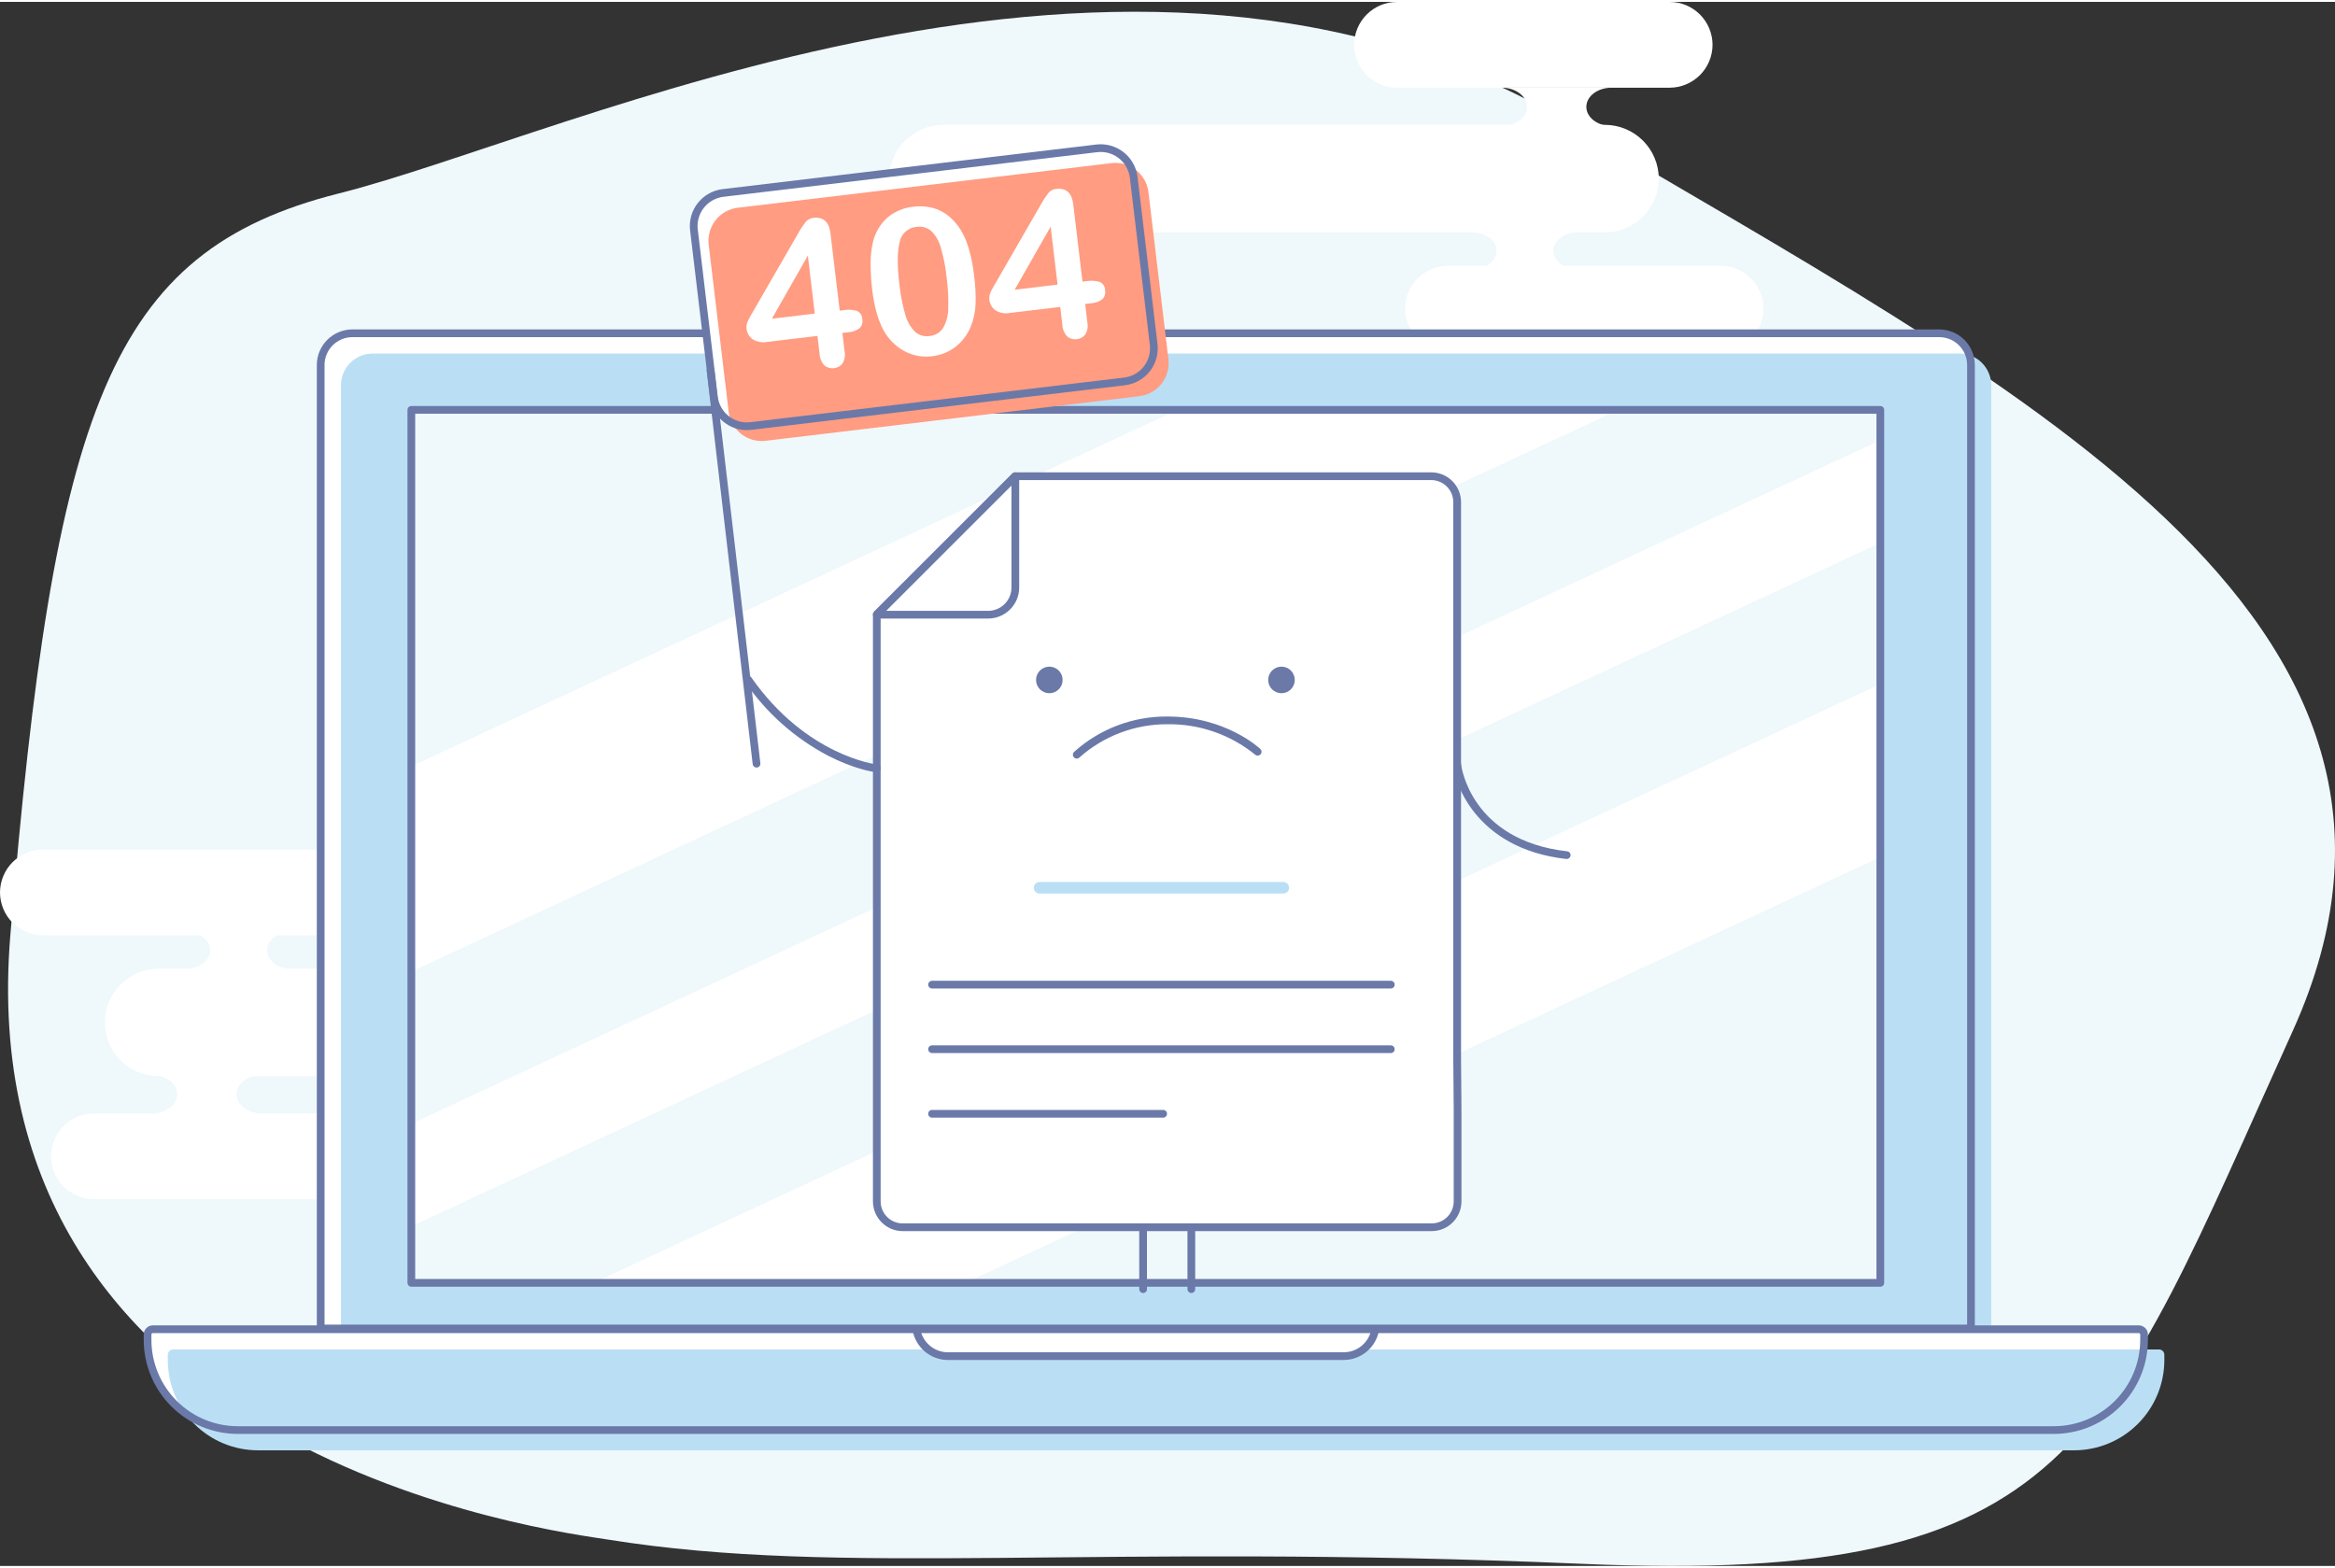 <svg xmlns="http://www.w3.org/2000/svg" width="548" height="368"  viewBox="0 0 549.861 368.359">
    <rect x="0" y="0" width="549.861" height="368.359" fill="#333333" stroke="none"/>
    <defs>
        <style>
            .cls-1,.cls-2{fill:none}.cls-1{clip-rule:evenodd}.cls-3{clip-path:url(#clip-path)}.cls-4{clip-path:url(#clip-path-2)}.cls-5{clip-path:url(#clip-path-3)}.cls-6{fill:#eff8fb}.cls-7{clip-path:url(#clip-path-4)}.cls-8{fill:#fff}.cls-9{clip-path:url(#clip-path-6)}.cls-10{clip-path:url(#clip-path-8)}.cls-11{clip-path:url(#clip-path-10)}.cls-12{clip-path:url(#clip-path-12)}.cls-13{clip-path:url(#clip-path-14)}.cls-14{clip-path:url(#clip-path-16)}.cls-15{clip-path:url(#clip-path-18)}.cls-16{clip-path:url(#clip-path-20)}.cls-17{clip-path:url(#clip-path-22)}.cls-18{clip-path:url(#clip-path-24)}.cls-19{clip-path:url(#clip-path-26)}.cls-20{fill:#badff5}.cls-21{clip-path:url(#clip-path-28)}.cls-22{fill:#6a79a8}.cls-23{clip-path:url(#clip-path-30)}.cls-24{clip-path:url(#clip-path-32)}.cls-25{clip-path:url(#clip-path-34)}.cls-26{clip-path:url(#clip-path-36)}.cls-27{clip-path:url(#clip-path-38)}.cls-28{clip-path:url(#clip-path-40)}.cls-29{clip-path:url(#clip-path-42)}.cls-30{clip-path:url(#clip-path-44)}.cls-31{clip-path:url(#clip-path-45)}.cls-32{clip-path:url(#clip-path-46)}.cls-33{clip-path:url(#clip-path-47)}.cls-34{clip-path:url(#clip-path-49)}.cls-35{clip-path:url(#clip-path-51)}.cls-36{clip-path:url(#clip-path-53)}.cls-37{clip-path:url(#clip-path-55)}.cls-38{clip-path:url(#clip-path-57)}.cls-39{clip-path:url(#clip-path-59)}.cls-40{clip-path:url(#clip-path-61)}.cls-41{clip-path:url(#clip-path-63)}.cls-42{clip-path:url(#clip-path-65)}.cls-43{clip-path:url(#clip-path-67)}.cls-44{clip-path:url(#clip-path-69)}.cls-45{clip-path:url(#clip-path-71)}.cls-46{clip-path:url(#clip-path-73)}.cls-47{clip-path:url(#clip-path-75)}.cls-48{fill:#ff9c81}.cls-49{clip-path:url(#clip-path-77)}.cls-50{clip-path:url(#clip-path-79)}.cls-51{clip-path:url(#clip-path-81)}.cls-52{clip-path:url(#clip-path-83)}.cls-53{clip-path:url(#clip-path-85)}.cls-54{clip-path:url(#clip-path-87)}.cls-55{clip-path:url(#clip-path-89)}.cls-56{clip-path:url(#clip-path-91)}.cls-57{clip-path:url(#clip-path-93)}
        </style>
        <clipPath id="clip-path">
            <path d="M0 0h549.861v368.359H0z" class="cls-2"/>
        </clipPath>
        <clipPath id="clip-path-2">
            <path id="Caminho_861" d="M145.753-446.758C134.148-448.621-5.287-465.4 4.977-589.181s23.147-161 77.357-174.62 185.986-78.061 289.39-16.787 214.986 116.23 170.707 214.067-51.531 130.473-167.056 125.48-174.439 3.143-229.622-5.717" class="cls-1" data-name="Caminho 861" transform="translate(-4.437 806.589)"/>
        </clipPath>
        <clipPath id="clip-path-3">
            <path id="Caminho_860" d="M-96-314.467h635.533V-950H-96z" class="cls-2" data-name="Caminho 860" transform="translate(96 950)"/>
        </clipPath>
        <clipPath id="clip-path-4">
            <path id="Caminho_864" d="M630.077-722.574h-155.89a12.707 12.707 0 0 1-12.669-12.669 12.707 12.707 0 0 1 12.669-12.67h155.89a12.707 12.707 0 0 1 12.669 12.67 12.707 12.707 0 0 1-12.669 12.669" class="cls-1" data-name="Caminho 864" transform="translate(-461.518 747.913)"/>
        </clipPath>
        <clipPath id="clip-path-6">
            <path id="Caminho_867" d="M777-791.494h-64.2a10.135 10.135 0 0 1-10.107-10.106 10.135 10.135 0 0 1 10.107-10.105H777a10.135 10.135 0 0 1 10.1 10.105 10.135 10.135 0 0 1-10.1 10.106" class="cls-1" data-name="Caminho 867" transform="translate(-702.693 811.705)"/>
        </clipPath>
        <clipPath id="clip-path-8">
            <path id="Caminho_870" d="M803.456-654.606h-64.2a10.135 10.135 0 0 1-10.105-10.105 10.135 10.135 0 0 1 10.105-10.105h64.2a10.133 10.133 0 0 1 10.1 10.105 10.132 10.132 0 0 1-10.1 10.105" class="cls-1" data-name="Caminho 870" transform="translate(-729.154 674.817)"/>
        </clipPath>
        <clipPath id="clip-path-10">
            <path id="Caminho_873" d="M788.805-683.447c-3.13 0-5.667-1.936-5.667-4.323s2.537-4.324 5.667-4.324h-24.726c3.13 0 5.667 1.936 5.667 4.324s-2.537 4.323-5.667 4.323h24.726" class="cls-1" data-name="Caminho 873" transform="translate(-764.079 692.094)"/>
        </clipPath>
        <clipPath id="clip-path-12">
            <path id="Caminho_876" d="M805.146-758.157c-3.267 0-5.916-2.021-5.916-4.513s2.649-4.513 5.916-4.513h-25.81c3.267 0 5.915 2.021 5.915 4.513s-2.648 4.513-5.915 4.513h25.81" class="cls-1" data-name="Caminho 876" transform="translate(-779.336 767.183)"/>
        </clipPath>
        <clipPath id="clip-path-14">
            <path id="Caminho_879" d="M67.271-310.134h155.89a12.707 12.707 0 0 1 12.669 12.669 12.707 12.707 0 0 1-12.669 12.665H67.271A12.707 12.707 0 0 1 54.6-297.465a12.707 12.707 0 0 1 12.67-12.669" class="cls-1" data-name="Caminho 879" transform="translate(-54.601 310.134)"/>
        </clipPath>
        <clipPath id="clip-path-16">
            <path id="Caminho_882" d="M36.815-235.045h64.2a10.135 10.135 0 0 1 10.105 10.105 10.135 10.135 0 0 1-10.105 10.105h-64.2A10.135 10.135 0 0 1 26.71-224.94a10.135 10.135 0 0 1 10.105-10.105" class="cls-1" data-name="Caminho 882" transform="translate(-26.71 235.045)"/>
        </clipPath>
        <clipPath id="clip-path-18">
            <path id="Caminho_885" d="M10.355-371.933h64.2a10.135 10.135 0 0 1 10.105 10.105 10.135 10.135 0 0 1-10.105 10.105h-64.2A10.135 10.135 0 0 1 .25-361.828a10.135 10.135 0 0 1 10.1-10.105" class="cls-1" data-name="Caminho 885" transform="translate(-.25 371.933)"/>
        </clipPath>
        <clipPath id="clip-path-20">
            <path id="Caminho_888" d="M96.8-329.184c3.13 0 5.667 1.936 5.667 4.324s-2.538 4.324-5.667 4.324h24.726c-3.13 0-5.667-1.936-5.667-4.324s2.537-4.324 5.667-4.324H96.8" class="cls-1" data-name="Caminho 888" transform="translate(-96.796 329.184)"/>
        </clipPath>
        <clipPath id="clip-path-22">
            <path id="Caminho_891" d="M79.151-254.929c3.267 0 5.915 2.021 5.915 4.513s-2.648 4.513-5.915 4.513h25.81c-3.267 0-5.915-2.021-5.915-4.513s2.648-4.513 5.915-4.513h-25.81" class="cls-1" data-name="Caminho 891" transform="translate(-79.151 254.929)"/>
        </clipPath>
        <clipPath id="clip-path-24">
            <path id="Caminho_894" d="M555.225-405.386v-226.919a7.49 7.49 0 0 0-7.467-7.469H174.071a7.491 7.491 0 0 0-7.469 7.469v226.919h388.623" class="cls-1" data-name="Caminho 894" transform="translate(-166.602 639.774)"/>
        </clipPath>
        <clipPath id="clip-path-26">
            <path id="Caminho_897" d="M565.733-394.88V-621.8a7.493 7.493 0 0 0-7.472-7.469H184.577a7.491 7.491 0 0 0-7.469 7.469v226.92h388.625" class="cls-1" data-name="Caminho 897" transform="translate(-177.108 629.268)"/>
        </clipPath>
        <clipPath id="clip-path-28">
            <path id="Caminho_900" d="M166.418-407.386h386.807V-633.4a6.567 6.567 0 0 0-6.56-6.561H172.979a6.568 6.568 0 0 0-6.561 6.561zm387.715 1.816H165.51a.908.908 0 0 1-.908-.908V-633.4a8.386 8.386 0 0 1 8.377-8.377h373.686a8.387 8.387 0 0 1 8.375 8.377v226.919a.909.909 0 0 1-.908.908z" class="cls-1" data-name="Caminho 900" transform="translate(-164.602 641.774)"/>
        </clipPath>
        <clipPath id="clip-path-30">
            <path id="Caminho_903" d="M525.7-99.322H98.025A21.252 21.252 0 0 1 76.8-120.55v-1.274a1.245 1.245 0 0 1 1.245-1.245h467.663a1.242 1.242 0 0 1 1.244 1.245v1.246A21.278 21.278 0 0 1 525.7-99.322" class="cls-1" data-name="Caminho 903" transform="translate(-76.797 123.069)"/>
        </clipPath>
        <clipPath id="clip-path-32">
            <path id="Caminho_906" d="M536.206-88.816H108.531A21.252 21.252 0 0 1 87.3-110.044v-1.274a1.245 1.245 0 0 1 1.245-1.245h467.671a1.245 1.245 0 0 1 1.244 1.245v1.246a21.278 21.278 0 0 1-21.254 21.256" class="cls-1" data-name="Caminho 906" transform="translate(-87.303 112.563)"/>
        </clipPath>
        <clipPath id="clip-path-34">
            <path id="Caminho_909" d="M76.95-123.253a.337.337 0 0 0-.337.337v1.274a20.343 20.343 0 0 0 20.32 20.32h427.673a20.368 20.368 0 0 0 20.346-20.348v-1.246a.336.336 0 0 0-.336-.337zm447.656 23.746H96.933A22.161 22.161 0 0 1 74.8-121.643v-1.274a2.155 2.155 0 0 1 2.153-2.153h467.663a2.153 2.153 0 0 1 2.152 2.153v1.246a22.188 22.188 0 0 1-22.162 22.164z" class="cls-1" data-name="Caminho 909" transform="translate(-74.797 125.069)"/>
        </clipPath>
        <clipPath id="clip-path-36">
            <path id="Caminho_912" d="M475.6-123.054a7.586 7.586 0 0 0 7.471 6.328h93.136a7.586 7.586 0 0 0 7.472-6.328H475.6" class="cls-1" data-name="Caminho 912" transform="translate(-475.604 123.054)"/>
        </clipPath>
        <clipPath id="clip-path-38">
            <path id="Caminho_915" d="M475.672-123.239a6.64 6.64 0 0 0 6.311 4.513h93.136a6.64 6.64 0 0 0 6.312-4.513zm99.447 6.329h-93.136a8.452 8.452 0 0 1-8.367-7.09.909.909 0 0 1 .2-.736.908.908 0 0 1 .693-.321h108.082a.908.908 0 0 1 .692.321.907.907 0 0 1 .2.735 8.452 8.452 0 0 1-8.367 7.088z" class="cls-1" data-name="Caminho 915" transform="translate(-473.604 125.055)"/>
        </clipPath>
        <clipPath id="clip-path-40">
            <path id="Caminho_918" d="M213.628-394.446h345.926v-205.6H213.628z" class="cls-1" data-name="Caminho 918" transform="translate(-213.628 600.05)"/>
        </clipPath>
        <clipPath id="clip-path-42">
            <path id="Caminho_929" d="M213.628-600.05h345.926v205.6H213.628z" class="cls-1" data-name="Caminho 929" transform="translate(-213.628 600.05)"/>
        </clipPath>
        <clipPath id="clip-path-44">
            <path id="Retângulo_1513" d="M0 0h744.482v344.55H0z" class="cls-2" data-name="Retângulo 1513"/>
        </clipPath>
        <clipPath id="clip-path-45">
            <path id="Caminho_921" d="M-215.5-472.69l-51.943-24.174 545.964-254.088 51.941 24.174L-215.5-472.69" class="cls-1" data-name="Caminho 921" transform="translate(267.445 750.952)"/>
        </clipPath>
        <clipPath id="clip-path-46">
            <path id="Caminho_920" d="M213-394.906h346.365V-601H213z" class="cls-2" data-name="Caminho 920" transform="translate(-213 601)"/>
        </clipPath>
        <clipPath id="clip-path-47">
            <path id="Caminho_924" d="M-37.907-394.068l-25.972-12.087 545.963-254.088 25.975 12.087-545.966 254.088" class="cls-1" data-name="Caminho 924" transform="translate(63.879 660.243)"/>
        </clipPath>
        <clipPath id="clip-path-49">
            <path id="Caminho_927" d="M115.824-322.522L72.043-342.9 618.01-596.986l43.779 20.376-545.965 254.088" class="cls-1" data-name="Caminho 927" transform="translate(-72.043 596.986)"/>
        </clipPath>
        <clipPath id="clip-path-51">
            <path id="Caminho_932" d="M213.444-396.445h344.11v-203.789h-344.11zm345.018 1.816H212.536a.908.908 0 0 1-.908-.908v-205.6a.908.908 0 0 1 .908-.908h345.926a.906.906 0 0 1 .908.908v205.6a.906.906 0 0 1-.908.908z" class="cls-1" data-name="Caminho 932" transform="translate(-211.628 602.05)"/>
        </clipPath>
        <clipPath id="clip-path-53">
            <path id="Caminho_935" d="M455.088-533.076v138.239a6.1 6.1 0 0 0 6.112 6.093h124.552a6.1 6.1 0 0 0 6.112-6.093v-21.545l-.1-11.874v-131.278a6.1 6.1 0 0 0-6.112-6.093h-98.011L455.088-533.1v.029" class="cls-1" data-name="Caminho 935" transform="translate(-455.088 565.631)"/>
        </clipPath>
        <clipPath id="clip-path-55">
            <path id="Caminho_938" d="M454.9-533.82v137.891a5.2 5.2 0 0 0 5.2 5.185h124.552a5.2 5.2 0 0 0 5.2-5.185v-21.545l-.1-11.867v-131.286a5.2 5.2 0 0 0-5.2-5.185h-97.635zm5.209 144.892a7.019 7.019 0 0 1-7.02-7V-534.21a.907.907 0 0 1 .266-.628l32.55-32.524a.908.908 0 0 1 .642-.266h98.011a7.018 7.018 0 0 1 7.02 7v131.278l.1 11.867v21.553a7.018 7.018 0 0 1-7.02 7H460.106z" class="cls-1" data-name="Caminho 938" transform="translate(-453.088 567.631)"/>
        </clipPath>
        <clipPath id="clip-path-57">
            <path id="Caminho_941" d="M485.705-564.525l-29.517 29.519H480.2a5.471 5.471 0 0 0 3.895-1.613 5.471 5.471 0 0 0 1.613-3.9zM454-533.19a.908.908 0 0 1-.839-.56.909.909 0 0 1 .2-.99l32.617-32.619a.906.906 0 0 1 .989-.2.908.908 0 0 1 .561.839v26.2a7.272 7.272 0 0 1-2.145 5.179 7.276 7.276 0 0 1-5.179 2.145z" class="cls-1" data-name="Caminho 941" transform="translate(-453.088 567.626)"/>
        </clipPath>
        <clipPath id="clip-path-59">
            <path id="Caminho_944" d="M595.28-352.376h-57.4a1.362 1.362 0 0 1-1.362-1.362 1.362 1.362 0 0 1 1.362-1.362h57.4a1.362 1.362 0 0 1 1.362 1.362 1.362 1.362 0 0 1-1.362 1.362" class="cls-1" data-name="Caminho 944" transform="translate(-536.521 355.1)"/>
        </clipPath>
        <clipPath id="clip-path-61">
            <path id="Caminho_947" d="M590.69-268.528H482.656a.908.908 0 0 1-.908-.908.908.908 0 0 1 .908-.908H590.69a.908.908 0 0 1 .908.908.908.908 0 0 1-.908.908" class="cls-1" data-name="Caminho 947" transform="translate(-481.748 270.344)"/>
        </clipPath>
        <clipPath id="clip-path-63">
            <path id="Caminho_950" d="M590.69-302.03H482.656a.908.908 0 0 1-.908-.908.908.908 0 0 1 .908-.908H590.69a.908.908 0 0 1 .908.908.908.908 0 0 1-.908.908" class="cls-1" data-name="Caminho 950" transform="translate(-481.748 303.846)"/>
        </clipPath>
        <clipPath id="clip-path-65">
            <path id="Caminho_953" d="M537.079-235.026h-54.423a.908.908 0 0 1-.908-.908.908.908 0 0 1 .908-.908h54.423a.908.908 0 0 1 .908.908.908.908 0 0 1-.908.908" class="cls-1" data-name="Caminho 953" transform="translate(-481.748 236.842)"/>
        </clipPath>
        <clipPath id="clip-path-67">
            <path id="Caminho_956" d="M557.718-431.049a.906.906 0 0 1-.638-.262.907.907 0 0 1-.008-1.284 32.4 32.4 0 0 1 22.013-8.352c13.59 0 21.528 7.324 21.859 7.635a.908.908 0 0 1 .039 1.284.908.908 0 0 1-1.283.039 32.089 32.089 0 0 0-20.614-7.142 31.037 31.037 0 0 0-20.721 7.812.9.9 0 0 1-.646.27" class="cls-1" data-name="Caminho 956" transform="translate(-556.809 440.947)"/>
        </clipPath>
        <clipPath id="clip-path-69">
            <path id="Caminho_959" d="M543.959-463.692a3.129 3.129 0 0 0-3.129-3.129 3.129 3.129 0 0 0-3.129 3.129 3.129 3.129 0 0 0 3.129 3.129 3.129 3.129 0 0 0 3.129-3.129" class="cls-1" data-name="Caminho 959" transform="translate(-537.701 466.821)"/>
        </clipPath>
        <clipPath id="clip-path-71">
            <path id="Caminho_962" d="M664.379-463.692a3.129 3.129 0 0 0-3.129-3.129 3.129 3.129 0 0 0-3.129 3.129 3.129 3.129 0 0 0 3.129 3.129 3.129 3.129 0 0 0 3.129-3.129" class="cls-1" data-name="Caminho 962" transform="translate(-658.121 466.821)"/>
        </clipPath>
        <clipPath id="clip-path-73">
            <path id="Caminho_965" d="M461.573-680.9l-88.013 10.507a7.83 7.83 0 0 1-8.7-6.846l-4.7-39.338a7.83 7.83 0 0 1 6.847-8.7l88.012-10.507a7.83 7.83 0 0 1 8.7 6.847l4.7 39.338a7.83 7.83 0 0 1-6.846 8.7" class="cls-1" data-name="Caminho 965" transform="translate(-360.105 735.844)"/>
        </clipPath>
        <clipPath id="clip-path-75">
            <path id="Caminho_968" d="M469.232-673.241l-88.013 10.507a7.83 7.83 0 0 1-8.7-6.846l-4.7-39.338a7.83 7.83 0 0 1 6.846-8.7l88.013-10.507a7.83 7.83 0 0 1 8.7 6.847l4.7 39.338a7.83 7.83 0 0 1-6.847 8.7" class="cls-1" data-name="Caminho 968" transform="translate(-367.764 728.185)"/>
        </clipPath>
        <clipPath id="clip-path-77">
            <path id="Caminho_971" d="M454.862-736.028a6.94 6.94 0 0 0-.826.05l-88.013 10.507a6.931 6.931 0 0 0-6.053 7.695l4.7 39.338a6.878 6.878 0 0 0 2.593 4.62 6.885 6.885 0 0 0 5.1 1.433l88.013-10.508a6.931 6.931 0 0 0 6.053-7.694l-4.7-39.338a6.933 6.933 0 0 0-6.867-6.103zm-83.339 65.508a8.672 8.672 0 0 1-5.385-1.872 8.682 8.682 0 0 1-3.274-5.832l-4.7-39.338a8.749 8.749 0 0 1 7.64-9.713l88.013-10.507a8.748 8.748 0 0 1 9.713 7.64l4.7 39.338a8.749 8.749 0 0 1-7.641 9.713l-88.013 10.507a8.837 8.837 0 0 1-1.054.063z" class="cls-1" data-name="Caminho 971" transform="translate(-358.105 737.844)"/>
        </clipPath>
        <clipPath id="clip-path-79">
            <path id="Caminho_974" d="M393.457-675.95l10.1-1.206-1.629-13.644zm11.25 8.424l-.521-4.369-11.792 1.408a4.877 4.877 0 0 1-3.468-.611 3.545 3.545 0 0 1-1.444-2.615 2.685 2.685 0 0 1 .056-.923 4.712 4.712 0 0 1 .379-1.022q.268-.544.565-1.056t.732-1.254l10.461-18.14a19.092 19.092 0 0 1 1.724-2.624 2.681 2.681 0 0 1 1.8-.966q3.57-.426 4.058 3.661l2.17 18.181 1.01-.121a7.19 7.19 0 0 1 2.96.147 2.131 2.131 0 0 1 1.35 2.031 2.266 2.266 0 0 1-.656 2.091 4.732 4.732 0 0 1-2.6.942l-1.433.171.522 4.369a3.928 3.928 0 0 1-.478 2.785 2.761 2.761 0 0 1-2.032 1.136 2.738 2.738 0 0 1-2.234-.65 3.907 3.907 0 0 1-1.129-2.57z" class="cls-1" data-name="Caminho 974" transform="translate(-387.465 699.739)"/>
        </clipPath>
        <clipPath id="clip-path-81">
            <path id="Caminho_977" d="M469.777-688.907a39.422 39.422 0 0 0-1.356-6.974 8.728 8.728 0 0 0-2.232-3.926 4.29 4.29 0 0 0-3.549-.994 4.377 4.377 0 0 0-3.937 3.639q-.837 3.268-.06 9.774a41.66 41.66 0 0 0 1.38 7.173 9.148 9.148 0 0 0 2.247 4.055 4.14 4.14 0 0 0 3.485 1.049 4.147 4.147 0 0 0 3.2-1.907 9.39 9.39 0 0 0 1.2-4.5 44.1 44.1 0 0 0-.378-7.389zm6.492-.3a40.593 40.593 0 0 1 .321 6.68 15.537 15.537 0 0 1-1.139 5.234 11.625 11.625 0 0 1-3.623 4.769 10.931 10.931 0 0 1-5.458 2.176 10.82 10.82 0 0 1-6.642-1.256 12.371 12.371 0 0 1-4.931-5.081 20.872 20.872 0 0 1-1.583-4.183 36.044 36.044 0 0 1-.951-5.068 49.536 49.536 0 0 1-.387-6.434 21.2 21.2 0 0 1 .591-5.026 11.114 11.114 0 0 1 3.413-5.637 11.131 11.131 0 0 1 6.095-2.526 11.835 11.835 0 0 1 4.486.263 10.1 10.1 0 0 1 3.74 1.888 13.247 13.247 0 0 1 2.972 3.445q2.248 3.661 3.095 10.755z" class="cls-1" data-name="Caminho 977" transform="translate(-451.875 705.657)"/>
        </clipPath>
        <clipPath id="clip-path-83">
            <path id="Caminho_980" d="M519.4-690.985l10.1-1.206-1.629-13.647zm11.25 8.424l-.522-4.369-11.791 1.408a4.878 4.878 0 0 1-3.468-.611 3.543 3.543 0 0 1-1.444-2.615 2.685 2.685 0 0 1 .057-.923 4.707 4.707 0 0 1 .378-1.022q.268-.544.565-1.056t.732-1.254l10.461-18.14a19.083 19.083 0 0 1 1.724-2.624 2.681 2.681 0 0 1 1.8-.965q3.57-.426 4.058 3.661l2.17 18.181 1.01-.121a7.185 7.185 0 0 1 2.959.147 2.129 2.129 0 0 1 1.35 2.03 2.264 2.264 0 0 1-.655 2.091 4.726 4.726 0 0 1-2.6.942l-1.433.171.521 4.369a3.926 3.926 0 0 1-.478 2.785 2.764 2.764 0 0 1-2.032 1.136 2.737 2.737 0 0 1-2.233-.65 3.9 3.9 0 0 1-1.129-2.57z" class="cls-1" data-name="Caminho 980" transform="translate(-513.407 714.774)"/>
        </clipPath>
        <clipPath id="clip-path-85">
            <path id="Caminho_983" d="M780.912-394.743a.877.877 0 0 1-.1-.006c-21.959-2.48-26.562-18.982-26.558-22.129a.908.908 0 0 1 .908-.907.908.908 0 0 1 .907.909c0 .175 2.235 17.757 24.946 20.322a.908.908 0 0 1 .8 1 .908.908 0 0 1-.9.806" class="cls-1" data-name="Caminho 983" transform="translate(-754.251 417.784)"/>
        </clipPath>
        <clipPath id="clip-path-87">
            <path id="Caminho_986" d="M417.587-439.338h-.031c-.879-.03-5.4-.776-11.447-3.882a54.414 54.414 0 0 1-19.534-17.355.908.908 0 0 1 .222-1.265.908.908 0 0 1 1.265.222c12.929 18.45 29.4 20.459 29.556 20.464a.908.908 0 0 1 .877.938.908.908 0 0 1-.907.877" class="cls-1" data-name="Caminho 986" transform="translate(-386.41 462.004)"/>
        </clipPath>
        <clipPath id="clip-path-89">
            <path id="Caminho_989" d="M378.559-528.109a.908.908 0 0 1-.9-.8l-10.837-92.648a.908.908 0 0 1 .8-1.007.907.907 0 0 1 1.007.8l10.837 92.648a.907.907 0 0 1-.8 1.007.849.849 0 0 1-.106.006" class="cls-1" data-name="Caminho 989" transform="translate(-366.815 622.573)"/>
        </clipPath>
        <clipPath id="clip-path-91">
            <path id="Caminho_992" d="M592.142-161.579a.908.908 0 0 1-.908-.908v-14.576a.908.908 0 0 1 .908-.908.908.908 0 0 1 .908.908v14.576a.908.908 0 0 1-.908.908" class="cls-1" data-name="Caminho 992" transform="translate(-591.234 177.97)"/>
        </clipPath>
        <clipPath id="clip-path-93">
            <path id="Caminho_995" d="M617.161-161.579a.908.908 0 0 1-.908-.908v-14.576a.908.908 0 0 1 .908-.908.908.908 0 0 1 .908.908v14.576a.908.908 0 0 1-.908.908" class="cls-1" data-name="Caminho 995" transform="translate(-616.253 177.97)"/>
        </clipPath>
    </defs>
    <g id="img-error404" class="cls-3">
        <g id="Grupo_3592" class="cls-4" data-name="Grupo 3592" transform="translate(1.901 2.322)">
            <g id="Grupo_3591" class="cls-5" data-name="Grupo 3591" transform="translate(-45.594 -65.102)">
                <path id="Caminho_859" d="M-.563-441.013h552.5v-370.576H-.563z" class="cls-6" data-name="Caminho 859" transform="translate(43.887 874.421)"/>
            </g>
        </g>
        <g id="Grupo_3594" class="cls-7" data-name="Grupo 3594" transform="translate(209.394 28.959)">
            <g id="Grupo_3593" class="cls-5" data-name="Grupo 3593" transform="translate(-253.087 -91.738)">
                <path id="Caminho_862" d="M456.518-723.034h185.768v-29.879H456.518z" class="cls-8" data-name="Caminho 862" transform="translate(-205.701 842.381)"/>
            </g>
        </g>
        <g id="Grupo_3596" class="cls-9" data-name="Grupo 3596" transform="translate(318.876)">
            <g id="Grupo_3595" class="cls-5" data-name="Grupo 3595" transform="translate(-362.568 -62.779)">
                <path id="Caminho_865" d="M697.693-791.955h88.947v-24.75h-88.947z" class="cls-8" data-name="Caminho 865" transform="translate(-337.394 877.215)"/>
            </g>
        </g>
        <g id="Grupo_3598" class="cls-10" data-name="Grupo 3598" transform="translate(330.888 62.141)">
            <g id="Grupo_3597" class="cls-5" data-name="Grupo 3597" transform="translate(-374.58 -124.92)">
                <path id="Caminho_868" d="M724.154-655.067H813.1v-24.75h-88.946z" class="cls-8" data-name="Caminho 868" transform="translate(-351.843 802.467)"/>
            </g>
        </g>
        <g id="Grupo_3600" class="cls-11" data-name="Grupo 3600" transform="translate(346.742 54.298)">
            <g id="Grupo_3599" class="cls-5" data-name="Grupo 3599" transform="translate(-390.435 -117.077)">
                <path id="Caminho_871" d="M759.079-683.907h29.266v-13.187h-29.266z" class="cls-8" data-name="Caminho 871" transform="translate(-370.914 811.901)"/>
            </g>
        </g>
        <g id="Grupo_3602" class="cls-12" data-name="Grupo 3602" transform="translate(353.668 20.211)">
            <g id="Grupo_3601" class="cls-5" data-name="Grupo 3601" transform="translate(-397.361 -82.99)">
                <path id="Caminho_874" d="M774.336-758.617h30.35v-13.566h-30.35z" class="cls-8" data-name="Caminho 874" transform="translate(-379.245 852.903)"/>
            </g>
        </g>
        <g id="Grupo_3604" class="cls-13" data-name="Grupo 3604" transform="translate(24.673 227.689)">
            <g id="Grupo_3603" class="cls-5" data-name="Grupo 3603" transform="translate(-68.366 -290.469)">
                <path id="Caminho_877" d="M49.6-285.256h185.77v-29.878H49.6z" class="cls-8" data-name="Caminho 877" transform="translate(16.495 603.333)"/>
            </g>
        </g>
        <g id="Grupo_3606" class="cls-14" data-name="Grupo 3606" transform="translate(12.012 261.776)">
            <g id="Grupo_3605" class="cls-5" data-name="Grupo 3605" transform="translate(-55.704 -324.555)">
                <path id="Caminho_880" d="M21.71-215.295h88.948v-24.75H21.71z" class="cls-8" data-name="Caminho 880" transform="translate(31.725 562.331)"/>
            </g>
        </g>
        <g id="Grupo_3608" class="cls-15" data-name="Grupo 3608" transform="translate(0 199.635)">
            <g id="Grupo_3607" class="cls-5" data-name="Grupo 3607" transform="translate(-43.693 -262.415)">
                <path id="Caminho_883" d="M-4.75-352.183H84.2v-24.75H-4.75z" class="cls-8" data-name="Caminho 883" transform="translate(46.173 637.078)"/>
            </g>
        </g>
        <g id="Grupo_3610" class="cls-16" data-name="Grupo 3610" transform="translate(43.827 219.042)">
            <g id="Grupo_3609" class="cls-5" data-name="Grupo 3609" transform="translate(-87.52 -281.821)">
                <path id="Caminho_886" d="M91.8-321h29.265v-13.187H91.8z" class="cls-8" data-name="Caminho 886" transform="translate(-6.546 613.735)"/>
            </g>
        </g>
        <g id="Grupo_3612" class="cls-17" data-name="Grupo 3612" transform="translate(35.817 252.75)">
            <g id="Grupo_3611" class="cls-5" data-name="Grupo 3611" transform="translate(-79.51 -315.529)">
                <path id="Caminho_889" d="M74.151-246.363H104.5v-13.566H74.151z" class="cls-8" data-name="Caminho 889" transform="translate(3.089 573.188)"/>
            </g>
        </g>
        <g id="Grupo_3614" class="cls-18" data-name="Grupo 3614" transform="translate(75.516 78.048)">
            <g id="Grupo_3613" class="cls-5" data-name="Grupo 3613" transform="translate(-119.209 -140.828)">
                <path id="Caminho_892" d="M161.6-405.847h393.165v-238.927H161.6z" class="cls-8" data-name="Caminho 892" transform="translate(-44.663 783.332)"/>
            </g>
        </g>
        <g id="Grupo_3616" class="cls-19" data-name="Grupo 3616" transform="translate(80.285 82.818)">
            <g id="Grupo_3615" class="cls-5" data-name="Grupo 3615" transform="translate(-123.978 -145.597)">
                <path id="Caminho_895" d="M172.108-395.341h393.164v-238.927H172.108z" class="cls-20" data-name="Caminho 895" transform="translate(-50.4 777.595)"/>
            </g>
        </g>
        <g id="Grupo_3618" class="cls-21" data-name="Grupo 3618" transform="translate(74.608 77.141)">
            <g id="Grupo_3617" class="cls-5" data-name="Grupo 3617" transform="translate(-118.301 -139.92)">
                <path id="Caminho_898" d="M159.6-406.031h394.98v-240.743H159.6z" class="cls-22" data-name="Caminho 898" transform="translate(-43.571 784.424)"/>
            </g>
        </g>
        <g id="Grupo_3620" class="cls-23" data-name="Grupo 3620" transform="translate(34.749 312.608)">
            <g id="Grupo_3619" class="cls-5" data-name="Grupo 3619" transform="translate(-78.442 -375.387)">
                <path id="Caminho_901" d="M71.8-99.783h474.692v-28.286H71.8z" class="cls-8" data-name="Caminho 901" transform="translate(4.375 501.186)"/>
            </g>
        </g>
        <g id="Grupo_3622" class="cls-24" data-name="Grupo 3622" transform="translate(39.518 317.377)">
            <g id="Grupo_3621" class="cls-5" data-name="Grupo 3621" transform="translate(-83.211 -380.156)">
                <path id="Caminho_904" d="M82.3-89.277H557v-28.286H82.3z" class="cls-20" data-name="Caminho 904" transform="translate(-1.362 495.45)"/>
            </g>
        </g>
        <g id="Grupo_3624" class="cls-25" data-name="Grupo 3624" transform="translate(33.841 311.7)">
            <g id="Grupo_3623" class="cls-5" data-name="Grupo 3623" transform="translate(-77.534 -374.479)">
                <path id="Caminho_907" d="M69.8-99.967h476.51v-30.1H69.8z" class="cls-22" data-name="Caminho 907" transform="translate(5.467 502.278)"/>
            </g>
        </g>
        <g id="Grupo_3626" class="cls-26" data-name="Grupo 3626" transform="translate(215.788 312.615)">
            <g id="Grupo_3625" class="cls-5" data-name="Grupo 3625" transform="translate(-259.481 -375.394)">
                <path id="Caminho_910" d="M470.6-117.186h112.622v-10.868H470.6z" class="cls-8" data-name="Caminho 910" transform="translate(-213.393 501.178)"/>
            </g>
        </g>
        <g id="Grupo_3628" class="cls-27" data-name="Grupo 3628" transform="translate(214.88 311.706)">
            <g id="Grupo_3627" class="cls-5" data-name="Grupo 3627" transform="translate(-258.573 -374.486)">
                <path id="Caminho_913" d="M468.6-117.371h114.438v-12.684H468.6z" class="cls-22" data-name="Caminho 913" transform="translate(-212.301 502.271)"/>
            </g>
        </g>
        <g id="Grupo_3630" class="cls-28" data-name="Grupo 3630" transform="translate(96.863 96.081)">
            <g id="Grupo_3629" class="cls-5" data-name="Grupo 3629" transform="translate(-140.556 -158.861)">
                <path id="Caminho_916" d="M208.628-394.906h350.466V-605.05H208.628z" class="cls-6" data-name="Caminho 916" transform="translate(-70.341 761.641)"/>
            </g>
        </g>
        <g id="Grupo_3639" class="cls-29" data-name="Grupo 3639" transform="translate(96.863 96.081)">
            <g id="Grupo_3638" class="cls-5" data-name="Grupo 3638" transform="translate(-140.556 -158.861)">
                <g id="Grupo_3637" class="cls-30" data-name="Grupo 3637" transform="translate(-78.08 90.336)">
                    <g id="Grupo_3632" class="cls-31" data-name="Grupo 3632" transform="translate(.252 .022)">
                        <g id="Grupo_3631" class="cls-32" data-name="Grupo 3631" transform="translate(218.099 68.071)">
                            <path id="Caminho_919" d="M-272.445-473.15H330v-282.8h-602.445z" class="cls-8" data-name="Caminho 919" transform="translate(52.076 685.611)"/>
                        </g>
                    </g>
                    <g id="Grupo_3634" class="cls-33" data-name="Grupo 3634" transform="translate(92.661 41.199)">
                        <g id="Grupo_3633" class="cls-32" data-name="Grupo 3633" transform="translate(125.69 26.893)">
                            <path id="Caminho_922" d="M-68.879-394.528H507.6v-270.715H-68.879z" class="cls-8" data-name="Caminho 922" transform="translate(-59.081 636.08)"/>
                        </g>
                    </g>
                    <g id="Grupo_3636" class="cls-34" data-name="Grupo 3636" transform="translate(154.363 69.915)">
                        <g id="Grupo_3635" class="cls-32" data-name="Grupo 3635" transform="translate(63.988 -1.822)">
                            <path id="Caminho_925" d="M67.043-322.982h594.286v-279H67.043z" class="cls-8" data-name="Caminho 925" transform="translate(-133.3 601.538)"/>
                        </g>
                    </g>
                </g>
            </g>
        </g>
        <g id="Grupo_3641" class="cls-35" data-name="Grupo 3641" transform="translate(95.956 95.173)">
            <g id="Grupo_3640" class="cls-5" data-name="Grupo 3640" transform="translate(-139.648 -157.953)">
                <path id="Caminho_930" d="M206.628-395.09h352.281v-211.96H206.628z" class="cls-22" data-name="Caminho 930" transform="translate(-69.249 762.733)"/>
            </g>
        </g>
        <g id="Grupo_3643" class="cls-36" data-name="Grupo 3643" transform="translate(206.475 111.706)">
            <g id="Grupo_3642" class="cls-5" data-name="Grupo 3642" transform="translate(-250.168 -174.485)">
                <path id="Caminho_933" d="M450.088-389.2h141.32v-181.431h-141.32z" class="cls-8" data-name="Caminho 933" transform="translate(-202.19 742.846)"/>
            </g>
        </g>
        <g id="Grupo_3645" class="cls-37" data-name="Grupo 3645" transform="translate(205.567 110.798)">
            <g id="Grupo_3644" class="cls-5" data-name="Grupo 3644" transform="translate(-249.26 -173.577)">
                <path id="Caminho_936" d="M448.088-389.388h143.136v-183.243H448.088z" class="cls-22" data-name="Caminho 936" transform="translate(-201.098 743.938)"/>
            </g>
        </g>
        <g id="Grupo_3647" class="cls-38" data-name="Grupo 3647" transform="translate(205.567 110.8)">
            <g id="Grupo_3646" class="cls-5" data-name="Grupo 3646" transform="translate(-249.26 -173.58)">
                <path id="Caminho_939" d="M448.088-533.651h38.973v-38.975h-38.973z" class="cls-22" data-name="Caminho 939" transform="translate(-201.098 743.935)"/>
            </g>
        </g>
        <g id="Grupo_3649" class="cls-39" data-name="Grupo 3649" transform="translate(243.441 207.277)">
            <g id="Grupo_3648" class="cls-5" data-name="Grupo 3648" transform="translate(-287.134 -270.056)">
                <path id="Caminho_942" d="M531.521-352.837h64.661v-7.263h-64.661z" class="cls-20" data-name="Caminho 942" transform="translate(-246.656 627.886)"/>
            </g>
        </g>
        <g id="Grupo_3651" class="cls-40" data-name="Grupo 3651" transform="translate(218.577 245.752)">
            <g id="Grupo_3650" class="cls-5" data-name="Grupo 3650" transform="translate(-262.27 -308.531)">
                <path id="Caminho_945" d="M476.748-268.989h114.389v-6.355H476.748z" class="cls-22" data-name="Caminho 945" transform="translate(-216.748 581.606)"/>
            </g>
        </g>
        <g id="Grupo_3653" class="cls-41" data-name="Grupo 3653" transform="translate(218.577 230.544)">
            <g id="Grupo_3652" class="cls-5" data-name="Grupo 3652" transform="translate(-262.27 -293.323)">
                <path id="Caminho_948" d="M476.748-302.491h114.389v-6.355H476.748z" class="cls-22" data-name="Caminho 948" transform="translate(-216.748 599.899)"/>
            </g>
        </g>
        <g id="Grupo_3655" class="cls-42" data-name="Grupo 3655" transform="translate(218.577 260.96)">
            <g id="Grupo_3654" class="cls-5" data-name="Grupo 3654" transform="translate(-262.27 -323.74)">
                <path id="Caminho_951" d="M476.748-235.487h60.778v-6.355h-60.778z" class="cls-22" data-name="Caminho 951" transform="translate(-216.748 563.312)"/>
            </g>
        </g>
        <g id="Grupo_3657" class="cls-43" data-name="Grupo 3657" transform="translate(252.651 168.306)">
            <g id="Grupo_3656" class="cls-5" data-name="Grupo 3656" transform="translate(-296.344 -231.086)">
                <path id="Caminho_954" d="M551.809-431.51h48.959v-14.437h-48.959z" class="cls-22" data-name="Caminho 954" transform="translate(-257.735 674.763)"/>
            </g>
        </g>
        <g id="Grupo_3659" class="cls-44" data-name="Grupo 3659" transform="translate(243.977 156.561)">
            <g id="Grupo_3658" class="cls-5" data-name="Grupo 3658" transform="translate(-287.67 -219.34)">
                <path id="Caminho_957" d="M532.7-461.023h10.8v-10.8h-10.8z" class="cls-22" data-name="Caminho 957" transform="translate(-247.301 688.891)"/>
            </g>
        </g>
        <g id="Grupo_3661" class="cls-45" data-name="Grupo 3661" transform="translate(298.642 156.561)">
            <g id="Grupo_3660" class="cls-5" data-name="Grupo 3660" transform="translate(-342.335 -219.34)">
                <path id="Caminho_960" d="M653.121-461.023h10.8v-10.8h-10.8z" class="cls-22" data-name="Caminho 960" transform="translate(-313.056 688.891)"/>
            </g>
        </g>
        <g id="Grupo_3663" class="cls-46" data-name="Grupo 3663" transform="translate(163.357 34.437)">
            <g id="Grupo_3662" class="cls-5" data-name="Grupo 3662" transform="translate(-207.05 -97.216)">
                <path id="Caminho_963" d="M355.1-670.8h112.915v-70.047H355.1z" class="cls-8" data-name="Caminho 963" transform="translate(-150.325 835.791)"/>
            </g>
        </g>
        <g id="Grupo_3665" class="cls-47" data-name="Grupo 3665" transform="translate(166.834 37.914)">
            <g id="Grupo_3664" class="cls-5" data-name="Grupo 3664" transform="translate(-210.526 -100.693)">
                <path id="Caminho_966" d="M362.763-663.138h112.911v-70.047H362.763z" class="cls-48" data-name="Caminho 966" transform="translate(-154.507 831.609)"/>
            </g>
        </g>
        <g id="Grupo_3667" class="cls-49" data-name="Grupo 3667" transform="translate(162.449 33.529)">
            <g id="Grupo_3666" class="cls-5" data-name="Grupo 3666" transform="translate(-206.142 -96.309)">
                <path id="Caminho_969" d="M353.105-670.981h114.726v-71.863H353.105z" class="cls-22" data-name="Caminho 969" transform="translate(-149.233 836.883)"/>
            </g>
        </g>
        <g id="Grupo_3669" class="cls-50" data-name="Grupo 3669" transform="translate(175.777 50.827)">
            <g id="Grupo_3668" class="cls-5" data-name="Grupo 3668" transform="translate(-219.47 -113.607)">
                <path id="Caminho_972" d="M382.465-664.741h31.851v-40h-31.851z" class="cls-8" data-name="Caminho 972" transform="translate(-165.265 816.076)"/>
            </g>
        </g>
        <g id="Grupo_3671" class="cls-51" data-name="Grupo 3671" transform="translate(205.016 48.141)">
            <g id="Grupo_3670" class="cls-5" data-name="Grupo 3670" transform="translate(-248.709 -110.92)">
                <path id="Caminho_975" d="M446.875-670.721h29.288v-39.936h-29.288z" class="cls-8" data-name="Caminho 975" transform="translate(-200.436 819.307)"/>
            </g>
        </g>
        <g id="Grupo_3673" class="cls-52" data-name="Grupo 3673" transform="translate(232.949 44.002)">
            <g id="Grupo_3672" class="cls-5" data-name="Grupo 3672" transform="translate(-276.642 -106.782)">
                <path id="Caminho_978" d="M508.407-679.776h31.851v-40h-31.851z" class="cls-8" data-name="Caminho 978" transform="translate(-234.035 824.285)"/>
            </g>
        </g>
        <g id="Grupo_3675" class="cls-53" data-name="Grupo 3675" transform="translate(342.28 178.821)">
            <g id="Grupo_3674" class="cls-5" data-name="Grupo 3674" transform="translate(-385.973 -241.601)">
                <path id="Caminho_981" d="M749.251-395.2h32.108v-27.581h-32.108z" class="cls-22" data-name="Caminho 981" transform="translate(-365.547 662.115)"/>
            </g>
        </g>
        <g id="Grupo_3677" class="cls-54" data-name="Grupo 3677" transform="translate(175.298 158.748)">
            <g id="Grupo_3676" class="cls-5" data-name="Grupo 3676" transform="translate(-218.991 -221.527)">
                <path id="Caminho_984" d="M381.41-439.8h36.624V-467H381.41z" class="cls-22" data-name="Caminho 984" transform="translate(-164.689 686.261)"/>
            </g>
        </g>
        <g id="Grupo_3679" class="cls-55" data-name="Grupo 3679" transform="translate(166.403 85.857)">
            <g id="Grupo_3678" class="cls-5" data-name="Grupo 3678" transform="translate(-210.096 -148.636)">
                <path id="Caminho_987" d="M361.815-528.569h17.192v-99h-17.192z" class="cls-22" data-name="Caminho 987" transform="translate(-153.989 773.939)"/>
            </g>
        </g>
        <g id="Grupo_3681" class="cls-56" data-name="Grupo 3681" transform="translate(268.278 287.685)">
            <g id="Grupo_3680" class="cls-5" data-name="Grupo 3680" transform="translate(-311.971 -350.465)">
                <path id="Caminho_990" d="M586.234-162.039h6.355v-20.931h-6.355z" class="cls-22" data-name="Caminho 990" transform="translate(-276.532 531.165)"/>
            </g>
        </g>
        <g id="Grupo_3683" class="cls-57" data-name="Grupo 3683" transform="translate(279.636 287.685)">
            <g id="Grupo_3682" class="cls-5" data-name="Grupo 3682" transform="translate(-323.329 -350.465)">
                <path id="Caminho_993" d="M611.253-162.039h6.355v-20.931h-6.355z" class="cls-22" data-name="Caminho 993" transform="translate(-290.194 531.165)"/>
            </g>
        </g>
    </g>
</svg>
